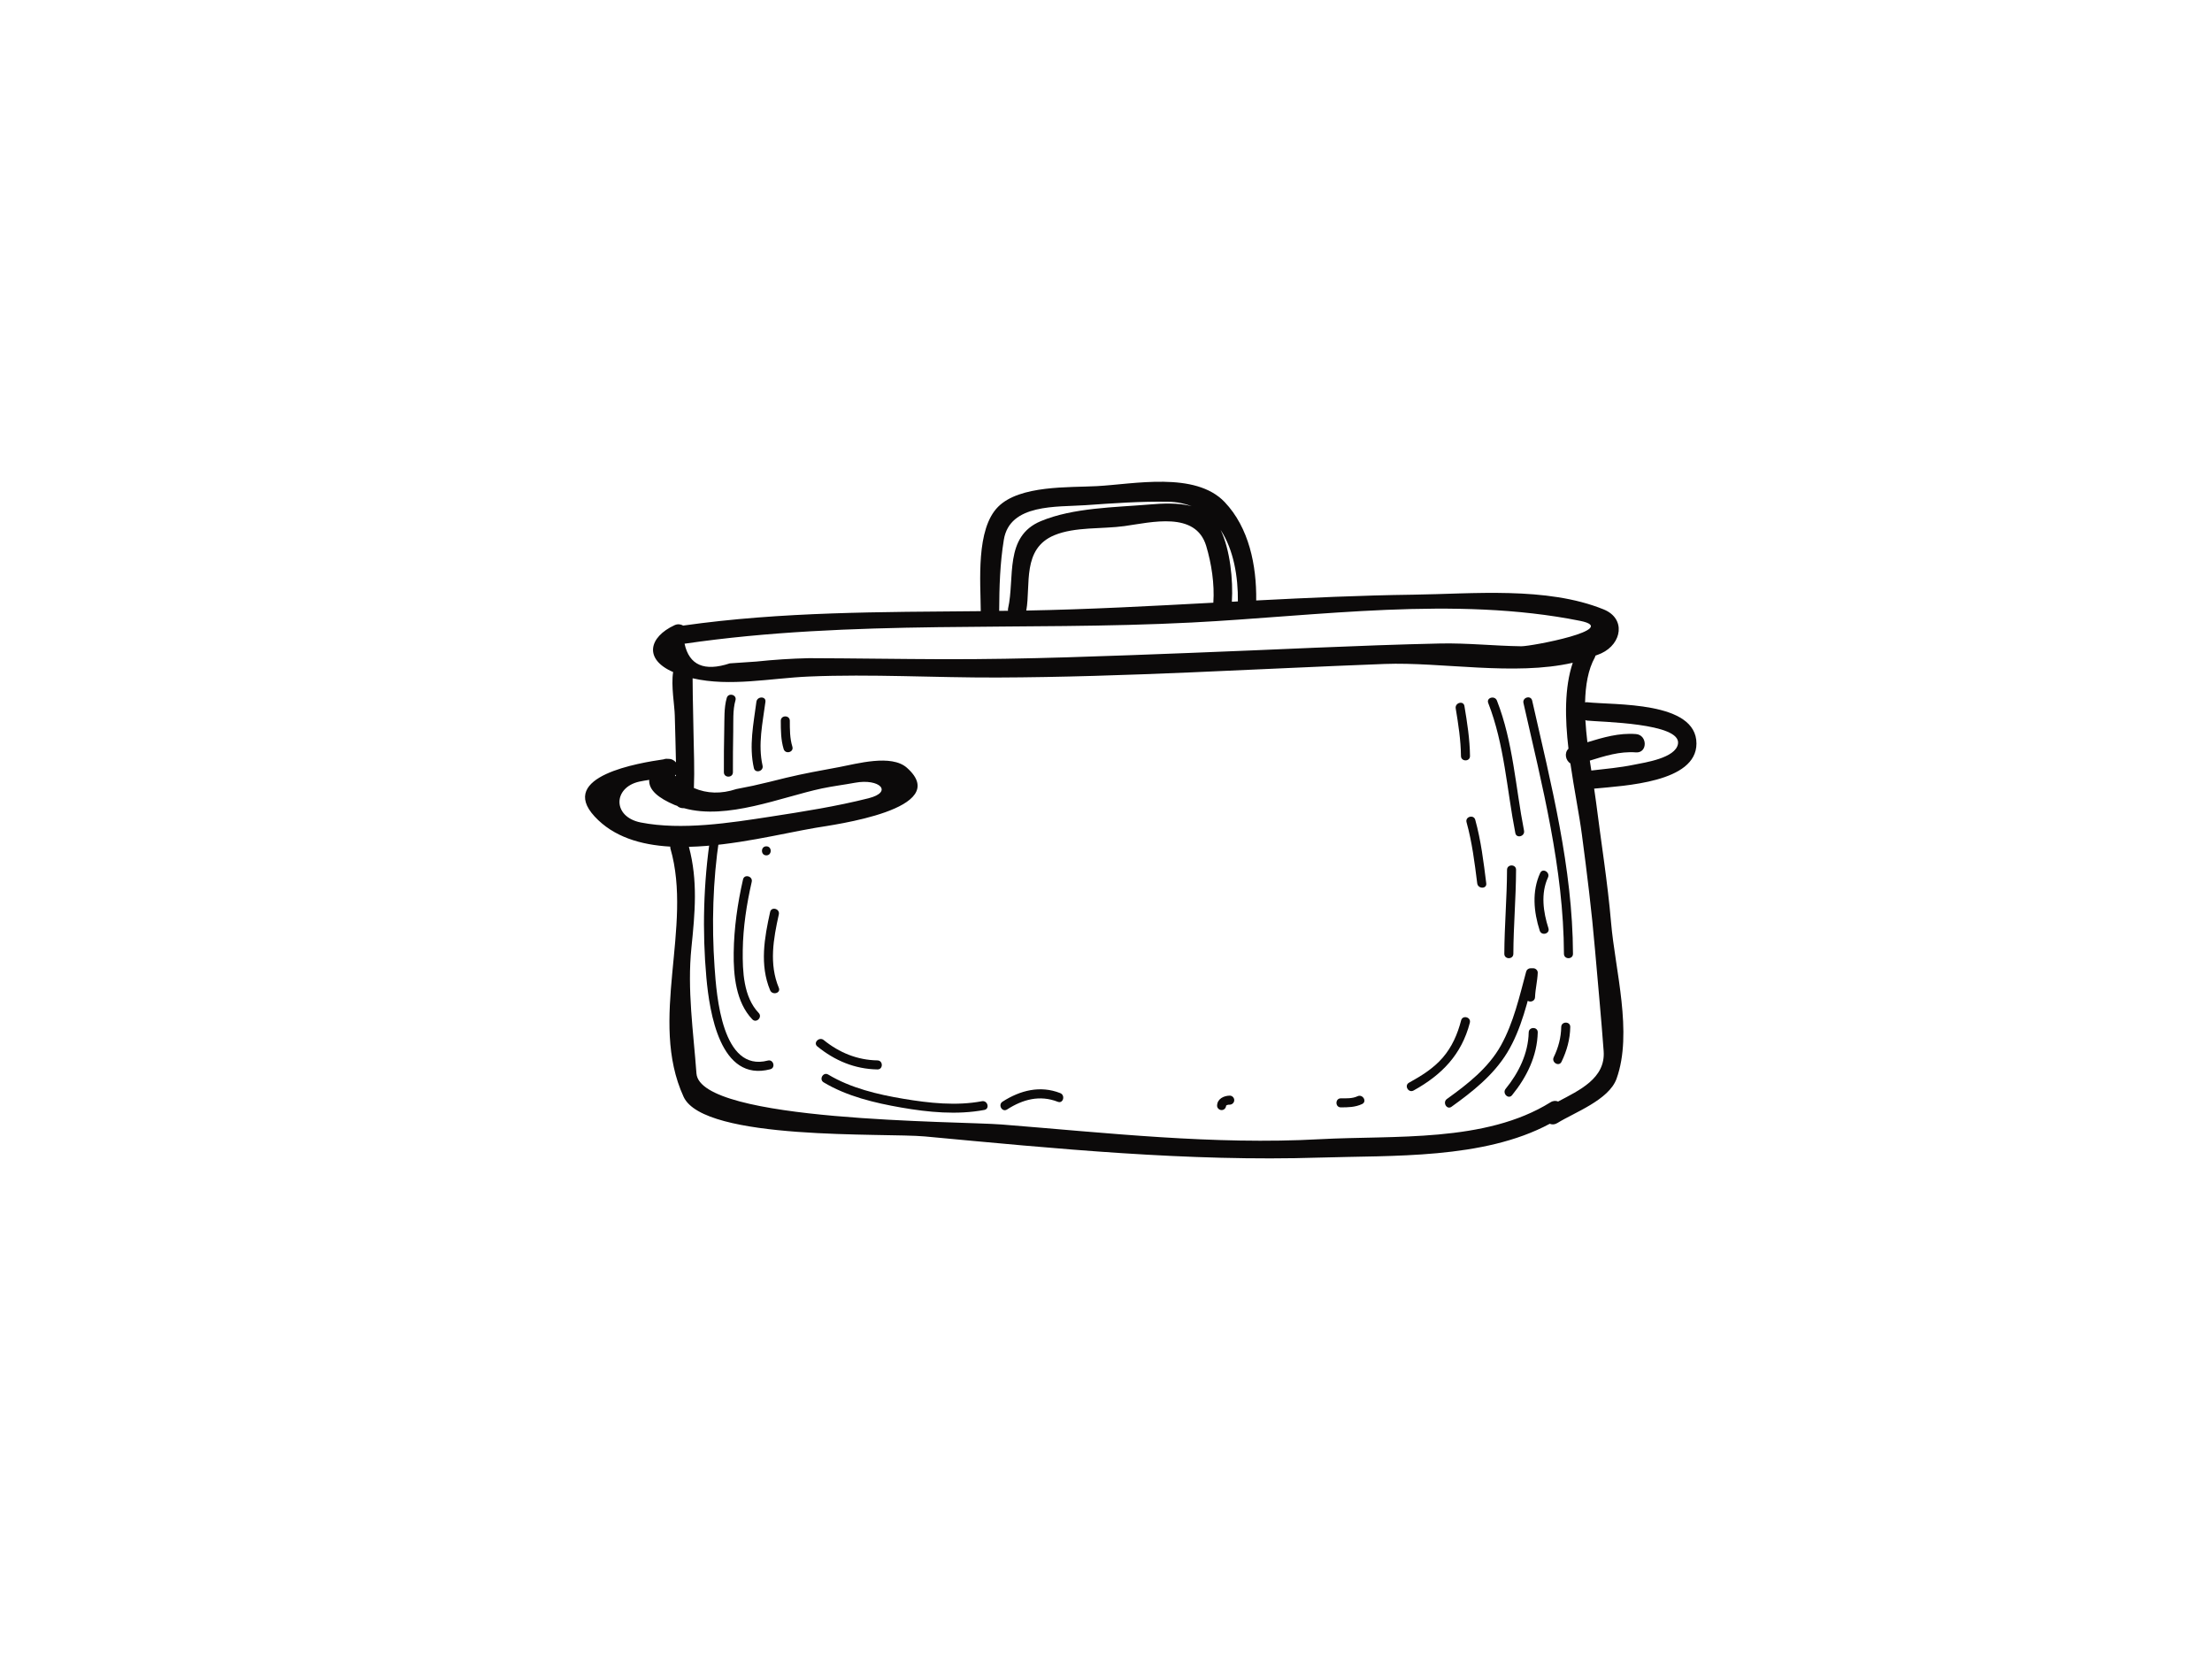 <?xml version="1.0" encoding="utf-8"?>
<!-- Generator: Adobe Illustrator 17.0.0, SVG Export Plug-In . SVG Version: 6.00 Build 0)  -->
<!DOCTYPE svg PUBLIC "-//W3C//DTD SVG 1.1//EN" "http://www.w3.org/Graphics/SVG/1.1/DTD/svg11.dtd">
<svg version="1.1" id="Layer_1" xmlns="http://www.w3.org/2000/svg" xmlns:xlink="http://www.w3.org/1999/xlink" x="0px" y="0px"
	 width="800px" height="600px" viewBox="0 0 800 600" enable-background="new 0 0 800 600" xml:space="preserve">
<g>
	<path fill="none" d="M445.521,217.633c0.734-0.048,1.454-0.085,2.178-0.123c0.1-8.844-1.519-18.692-6.259-25.87
		C444.892,198.751,446.018,209.82,445.521,217.633z"/>
	<path fill="none" d="M364.573,220.123c2.547-11.154-1.491-26.097,11.879-31.655c11.689-4.868,26.641-4.952,39.161-6.003
		c4.947-0.417,10.492-0.691,15.34,0.596c-2.457-0.938-5.208-1.534-8.371-1.591c-10.009-0.189-20.065,0.54-30.07,1.24
		c-10.307,0.711-27.3-0.606-29.454,12.462c-1.401,8.55-1.652,17.13-1.69,25.766c1.066-0.009,2.122-0.028,3.186-0.038
		C364.553,220.653,364.511,220.407,364.573,220.123z"/>
	<path fill="none" d="M263.943,239.915c3.195-0.218,6.391-0.436,9.587-0.654c6.331-0.673,12.666-1.08,19.029-1.222
		c16.226,0.048,32.447,0.322,48.668,0.369c29.767,0.085,59.448-1.136,89.181-2.273c30.136-1.127,60.296-2.746,90.447-3.409
		c9.795-0.208,19.521,0.872,29.312,1.005c3.764,0.047,36.249-6.193,21.297-9.195c-45.216-9.071-94.929-1.723-140.482,0.606
		c-60.93,3.125-122.95-1.183-183.401,7.661C249.265,240.549,254.7,242.963,263.943,239.915z"/>
	<path fill="none" d="M244.473,280.178c-0.109,0.085-0.227,0.18-0.365,0.256c0.118,0.113,0.246,0.208,0.365,0.322
		C244.483,280.557,244.473,280.376,244.473,280.178z"/>
	<path fill="none" d="M314.083,288.71c9.071-2.283,4-7.254-4.83-5.625c-3.953,0.739-8.063,1.231-11.988,2.064
		c-14.588,3.096-34.34,11.515-49.885,7.14c-0.941,0.057-1.86-0.217-2.485-0.843c-0.307-0.113-0.611-0.189-0.909-0.322
		c-5.762-2.462-9.436-5.359-9.19-9.071c-1.194,0.199-2.396,0.36-3.57,0.624c-9.559,2.122-9.782,12.774,0.555,14.791
		c14.805,2.889,32.309,0.133,46.958-2.13C290.566,293.52,302.473,291.635,314.083,288.71z"/>
	<path fill="none" d="M573.944,260.604c-0.204-0.018-0.369-0.122-0.568-0.179c0.156,2.661,0.407,5.341,0.724,8.011
		c5.724-1.733,11.392-3.428,17.547-2.955c4.246,0.312,4.27,6.951,0,6.629c-5.848-0.435-11.222,1.297-16.671,2.973
		c0.189,1.212,0.369,2.406,0.55,3.589c5.136-0.596,10.311-1.041,15.392-2.093c3.934-0.795,15.103-2.386,15.951-7.557
		C608.114,261.419,578.759,261.144,573.944,260.604z"/>
	<path fill="none" d="M567.95,276.096c-1.766-1.07-2.273-3.845-0.691-5.312c-1.283-11.004-1.482-22.083,1.553-31.088
		c-21.098,4.839-47.678-0.341-68.051,0.435c-46.637,1.752-93.405,4.725-140.07,4.906c-22.641,0.076-45.515-1.317-68.132-0.36
		c-13.929,0.596-28.451,3.768-42.068,0.634c0,1.96,0.019,3.92,0.057,5.89c0.071,4.64,0.18,9.271,0.27,13.901
		c0.118,6.6,0.407,13.267,0.143,19.895c4.744,2.045,9.853,2.196,15.35,0.378c2.002-0.398,4.006-0.805,6.013-1.202
		c4.006-0.909,7.997-1.866,11.979-2.879c6.382-1.534,12.735-2.67,19.185-3.863c6.415-1.193,18.858-4.763,24.506,0.237
		c16.926,15.009-26.784,20.653-32.986,21.714c-12.23,2.093-29.635,6.514-45.85,6.884c3.276,12.291,2.201,23.806,0.904,36.505
		c-1.552,15.264,0.711,30.207,1.823,45.453c1.293,17.575,95.095,17.253,110.36,18.465c38.242,3.03,76.654,7.433,115.071,5.322
		c26.879-1.458,59.866,1.355,83.463-13.361c0.984-0.606,1.932-0.596,2.741-0.266c7.613-4.043,17.181-8.361,16.467-18.219
		c-0.895-12.224-2.078-24.431-3.125-36.655c-1.188-13.968-2.907-27.774-4.748-41.665
		C571.146,294.514,569.299,285.461,567.95,276.096z"/>
	<path fill="#0C0A0A" d="M573.944,253.967c-0.261-0.029-0.45,0.048-0.678,0.066c0.138-6.164,1.085-11.884,3.552-16.306
		c0.109-0.199,0.118-0.398,0.179-0.596c0.719-0.284,1.463-0.54,2.168-0.862c7.463-3.475,8.926-12.585,0.81-15.87
		c-20.619-8.361-47.455-5.597-68.931-5.322c-18.925,0.246-37.825,1.118-56.722,2.093c0.171-12.642-2.599-26.353-11.41-35.595
		c-10.644-11.174-32.859-6.468-46.22-5.758c-10.028,0.54-27.84-0.398-35.695,7.453c-8.105,8.115-6.363,27.073-6.292,37.763
		c-36.002,0.332-71.839,0.142-107.623,5.218c-0.885-0.493-1.961-0.673-3.097-0.151c-9.308,4.28-11.259,12.32-0.534,16.959
		c-0.805,4.942,0.526,12.054,0.596,15.767c0.118,5.606,0.35,11.259,0.426,16.912c-0.662-0.805-1.643-1.326-2.864-1.278
		c-0.53-0.085-1.074-0.038-1.614,0.17c-8.674,1.269-38.46,6.032-24.942,20.662c6.79,7.348,16.58,10.283,27.361,10.899
		c0.019,0.218-0.018,0.417,0.043,0.654c8.234,28.446-8.025,61.939,4.778,89.826c7.348,16.003,73.132,13.02,87.241,14.336
		c47.441,4.422,95.157,9.166,142.839,7.652c26.235-0.834,59.141,0.672,83.179-12.225c0.814,0.332,1.751,0.332,2.736-0.265
		c6.131-3.817,18.649-8.333,21.415-16.023c5.965-16.628-0.516-39.317-1.979-56.493c-1.255-14.621-3.608-29.119-5.441-43.673
		c-0.189-1.477-0.426-3.086-0.677-4.763c11.037-1.079,36.983-2.225,37.001-16.287C613.568,253.474,583.877,255.084,573.944,253.967z
		 M447.699,217.51c-0.724,0.038-1.444,0.076-2.178,0.123c0.497-7.813-0.629-18.882-4.081-25.994
		C446.179,198.818,447.799,208.666,447.699,217.51z M436.241,197.454c1.913,6.382,3.045,13.768,2.58,20.52
		c-22.504,1.212-45.008,2.424-67.549,2.84c-0.038,0-0.066,0-0.1,0c1.653-9.355-1.618-22.356,10.138-27.243
		c7.509-3.116,17.342-2.188,25.382-3.306C416.327,188.931,432.43,184.756,436.241,197.454z M363.057,195.172
		c2.155-13.068,19.147-11.751,29.454-12.462c10.005-0.7,20.061-1.429,30.07-1.24c3.163,0.057,5.914,0.654,8.371,1.591
		c-4.848-1.288-10.393-1.013-15.34-0.596c-12.519,1.051-27.471,1.135-39.161,6.003c-13.371,5.558-9.332,20.501-11.879,31.655
		c-0.062,0.284-0.019,0.53-0.019,0.777c-1.065,0.01-2.121,0.029-3.186,0.038C361.405,212.302,361.656,203.722,363.057,195.172z
		 M430.981,225.142c45.553-2.329,95.266-9.677,140.482-0.606c14.952,3.002-17.532,9.242-21.297,9.195
		c-9.791-0.133-19.516-1.212-29.312-1.005c-30.151,0.663-60.311,2.283-90.447,3.409c-29.734,1.136-59.415,2.358-89.181,2.273
		c-16.221-0.048-32.442-0.322-48.668-0.369c-6.363,0.142-12.698,0.549-19.029,1.222c-3.196,0.217-6.392,0.435-9.587,0.654
		c-9.243,3.049-14.678,0.634-16.363-7.111C308.031,223.959,370.051,228.267,430.981,225.142z M244.473,280.178
		c0,0.199,0.01,0.379,0,0.578c-0.118-0.113-0.246-0.208-0.365-0.322C244.246,280.358,244.364,280.263,244.473,280.178z
		 M231.78,297.469c-10.337-2.017-10.114-12.67-0.555-14.791c1.174-0.265,2.377-0.426,3.57-0.624
		c-0.246,3.712,3.428,6.609,9.19,9.071c0.299,0.133,0.602,0.208,0.909,0.322c0.625,0.625,1.544,0.9,2.485,0.843
		c15.545,4.375,35.297-4.043,49.885-7.14c3.925-0.833,8.035-1.326,11.988-2.064c8.83-1.629,13.901,3.342,4.83,5.625
		c-11.61,2.925-23.517,4.81-35.345,6.629C264.089,297.602,246.585,300.357,231.78,297.469z M576.86,343.509
		c1.047,12.224,2.23,24.431,3.125,36.655c0.715,9.858-8.854,14.175-16.467,18.219c-0.81-0.331-1.757-0.34-2.741,0.266
		c-23.598,14.716-56.584,11.903-83.463,13.361c-38.417,2.112-76.829-2.291-115.071-5.322c-15.264-1.212-109.067-0.89-110.36-18.465
		c-1.112-15.246-3.375-30.188-1.823-45.453c1.297-12.699,2.372-24.213-0.904-36.505c16.216-0.369,33.62-4.791,45.85-6.884
		c6.202-1.061,49.912-6.704,32.986-21.714c-5.648-5-18.091-1.429-24.506-0.237c-6.449,1.193-12.802,2.329-19.185,3.863
		c-3.982,1.013-7.973,1.97-11.979,2.879c-2.007,0.398-4.01,0.805-6.013,1.202c-5.497,1.818-10.606,1.667-15.35-0.378
		c0.265-6.629-0.024-13.295-0.143-19.895c-0.089-4.63-0.199-9.261-0.27-13.901c-0.038-1.969-0.057-3.93-0.057-5.89
		c13.617,3.134,28.138-0.038,42.068-0.634c22.617-0.957,45.491,0.435,68.132,0.36c46.665-0.18,93.433-3.153,140.07-4.906
		c20.373-0.777,46.954,4.403,68.051-0.435c-3.035,9.005-2.836,20.085-1.553,31.088c-1.582,1.467-1.074,4.242,0.691,5.312
		c1.35,9.365,3.196,18.418,4.162,25.747C573.953,315.735,575.672,329.541,576.86,343.509z M590.918,276.579
		c-5.081,1.051-10.256,1.496-15.392,2.093c-0.18-1.183-0.361-2.377-0.55-3.589c5.449-1.676,10.823-3.408,16.671-2.973
		c4.27,0.322,4.246-6.316,0-6.629c-6.155-0.473-11.823,1.222-17.547,2.955c-0.317-2.67-0.568-5.351-0.724-8.011
		c0.199,0.057,0.365,0.161,0.568,0.179c4.814,0.54,34.17,0.815,32.925,8.419C606.021,274.193,594.852,275.784,590.918,276.579z"/>
	<g>
		<path fill="#0C0A0A" d="M262.844,252.404c-1.042,3.57-0.81,7.717-0.91,11.401c-0.133,5.161-0.133,10.332-0.133,15.492
			c0,2.112,3.268,2.112,3.268,0c0-4.876,0.014-9.763,0.113-14.64c0.076-3.646-0.218-7.85,0.81-11.392
			C266.584,251.239,263.431,250.387,262.844,252.404L262.844,252.404z"/>
	</g>
	<g>
		<path fill="#0C0A0A" d="M273.563,253.816c-1.051,8.03-2.727,15.908-0.918,23.957c0.46,2.055,3.608,1.183,3.148-0.872
			c-1.728-7.708,0.033-15.407,1.038-23.086C277.105,251.732,273.833,251.76,273.563,253.816L273.563,253.816z"/>
	</g>
	<g>
		<path fill="#0C0A0A" d="M282.384,260.681c0.005,3.418,0.023,6.921,1.036,10.226c0.621,2.008,3.774,1.156,3.153-0.861
			c-0.933-3.04-0.923-6.221-0.923-9.365C285.651,258.569,282.384,258.569,282.384,260.681L282.384,260.681z"/>
	</g>
	<g>
		<path fill="#0C0A0A" d="M256.963,302.383c-2.547,16.752-3.016,34.345-1.491,51.201c1.127,12.405,4.901,37.896,23.1,33.133
			c2.036-0.53,1.169-3.684-0.871-3.153c-16.567,4.347-18.55-23.484-19.265-33.767c-1.066-15.331-0.634-31.315,1.676-46.542
			C260.425,301.19,257.276,300.31,256.963,302.383L256.963,302.383z"/>
	</g>
	<g>
		<path fill="#0C0A0A" d="M268.724,318.064c-1.979,8.675-3.257,17.566-3.371,26.477c-0.11,8.2,0.785,17.887,6.727,24.118
			c1.458,1.524,3.764-0.786,2.311-2.311c-5.535-5.804-5.862-15.132-5.762-22.678c0.109-8.315,1.396-16.638,3.243-24.734
			C272.342,316.881,269.189,316.009,268.724,318.064L268.724,318.064z"/>
	</g>
	<g>
		<path fill="#0C0A0A" d="M278.526,329.825c-2.074,9.365-3.821,19.147,0,28.313c0.795,1.913,3.958,1.07,3.148-0.871
			c-3.603-8.655-1.956-17.726,0-26.571C282.128,328.642,278.979,327.77,278.526,329.825L278.526,329.825z"/>
	</g>
	<g>
		<path fill="#0C0A0A" d="M277.156,309.353c2.107,0,2.107-3.267,0-3.267C275.05,306.086,275.05,309.353,277.156,309.353
			L277.156,309.353z"/>
	</g>
	<g>
		<path fill="#0C0A0A" d="M295.603,378.459c6.32,5.132,13.536,8.182,21.737,8.315c2.107,0.038,2.107-3.229,0-3.267
			c-7.282-0.123-13.802-2.794-19.426-7.358C296.294,374.833,293.969,377.134,295.603,378.459L295.603,378.459z"/>
	</g>
	<g>
		<path fill="#0C0A0A" d="M297.894,391.452c8.428,5.066,18.493,7.443,28.076,9.109c9.772,1.705,20.208,2.718,30.027,0.862
			c2.069-0.398,1.189-3.541-0.871-3.153c-9.228,1.752-19.109,0.673-28.285-0.862c-9.294-1.543-19.147-3.873-27.301-8.777
			C297.734,387.55,296.091,390.372,297.894,391.452L297.894,391.452z"/>
	</g>
	<g>
		<path fill="#0C0A0A" d="M364.227,401.252c5.705-3.664,11.828-5.321,18.342-2.774c1.965,0.767,2.808-2.386,0.872-3.144
			c-7.263-2.851-14.497-0.995-20.861,3.096C360.814,399.567,362.451,402.398,364.227,401.252L364.227,401.252z"/>
	</g>
	<g>
		<path fill="#0C0A0A" d="M443.443,399.841c0.009-0.179,0-0.132-0.024,0.123c0.019-0.113,0.171-0.398-0.018-0.018
			c0.048-0.095,0.274-0.341,0.018-0.038c0.052-0.067,0.36-0.294,0.057-0.077c0.08-0.056,0.156-0.094,0.241-0.142
			c0.393-0.218-0.284,0.085,0.179-0.066c-0.009,0.009,0.517-0.105,0.256-0.076c0.194-0.019,0.398-0.029,0.596-0.029
			c0.89-0.018,1.634-0.729,1.634-1.638c0-0.872-0.744-1.647-1.634-1.629c-2.173,0.038-4.489,1.155-4.573,3.589
			c-0.034,0.89,0.767,1.639,1.633,1.639C442.723,401.48,443.41,400.731,443.443,399.841L443.443,399.841z"/>
	</g>
	<g>
		<path fill="#0C0A0A" d="M550.981,254.251c6.757,29.866,14.53,59.884,14.64,90.707c0.009,2.111,3.276,2.111,3.267,0
			c-0.109-31.107-7.936-61.428-14.758-91.578C553.666,251.325,550.517,252.196,550.981,254.251L550.981,254.251z"/>
	</g>
	<g>
		<path fill="#0C0A0A" d="M538.239,254.251c5.876,15.056,6.719,31.324,9.801,47.043c0.402,2.064,3.551,1.194,3.148-0.871
			c-3.083-15.719-3.92-31.987-9.801-47.044C540.631,251.438,537.472,252.282,538.239,254.251L538.239,254.251z"/>
	</g>
	<g>
		<path fill="#0C0A0A" d="M526.479,256.211c0.947,5.71,1.833,11.411,1.899,17.206c0.029,2.102,3.296,2.112,3.268,0
			c-0.072-6.089-1.018-12.083-2.017-18.076C529.282,253.266,526.133,254.146,526.479,256.211L526.479,256.211z"/>
	</g>
	<g>
		<path fill="#0C0A0A" d="M555.166,360.639c0.114-2.964,0.867-5.853,0.98-8.816c0.038-0.89-0.767-1.639-1.633-1.639
			c-0.327,0-0.654,0-0.98,0c-0.719,0-1.383,0.502-1.572,1.203c-2.424,8.996-4.541,18.426-9.086,26.636
			c-4.526,8.182-12.107,14.072-19.569,19.431c-1.695,1.212-0.066,4.053,1.652,2.822c7.647-5.492,15.141-11.41,20.117-19.535
			c5.241-8.57,7.453-18.901,10.033-28.484c-0.526,0.398-1.051,0.795-1.577,1.193c0.327,0,0.654,0,0.98,0
			c-0.545-0.539-1.089-1.089-1.634-1.628c-0.114,2.963-0.867,5.852-0.98,8.816C551.819,362.75,555.085,362.741,555.166,360.639
			L555.166,360.639z"/>
	</g>
	<g>
		<path fill="#0C0A0A" d="M552.879,373.384c-0.171,7.614-3.603,14.583-8.342,20.406c-1.317,1.619,0.979,3.94,2.31,2.311
			c5.303-6.515,9.11-14.195,9.299-22.717C556.194,371.272,552.927,371.282,552.879,373.384L552.879,373.384z"/>
	</g>
	<g>
		<path fill="#0C0A0A" d="M564.64,371.424c-0.066,3.863-1.041,7.462-2.718,10.937c-0.909,1.884,1.908,3.541,2.822,1.647
			c1.928-3.996,3.087-8.134,3.163-12.584C567.945,369.313,564.678,369.322,564.64,371.424L564.64,371.424z"/>
	</g>
	<g>
		<path fill="#0C0A0A" d="M545.039,314.58c-0.033,10.142-0.938,20.245-0.98,30.377c-0.005,2.111,3.263,2.111,3.268,0
			c0.042-10.133,0.946-20.236,0.979-30.377C548.315,312.468,545.048,312.478,545.039,314.58L545.039,314.58z"/>
	</g>
	<g>
		<path fill="#0C0A0A" d="M557.027,315.716c-3.053,6.638-2.339,14.062-0.166,20.861c0.64,1.998,3.793,1.146,3.149-0.871
			c-1.875-5.871-2.827-12.547-0.166-18.342C560.72,315.461,557.903,313.803,557.027,315.716L557.027,315.716z"/>
	</g>
	<g>
		<path fill="#0C0A0A" d="M530.399,297.374c1.998,7.235,2.931,14.678,3.859,22.101c0.26,2.064,3.532,2.093,3.267,0
			c-0.961-7.708-1.899-15.453-3.977-22.972C532.989,294.476,529.835,295.338,530.399,297.374L530.399,297.374z"/>
	</g>
	<g>
		<path fill="#0C0A0A" d="M528.439,369.028c-1.302,5-3.295,9.611-6.704,13.541c-3.329,3.845-7.741,6.571-12.149,9.005
			c-1.842,1.023-0.195,3.835,1.652,2.822c10.236-5.663,17.352-12.983,20.349-24.497C532.118,367.854,528.97,366.992,528.439,369.028
			L528.439,369.028z"/>
	</g>
	<g>
		<path fill="#0C0A0A" d="M484.933,400.495c2.666,0,5.231-0.048,7.685-1.202c1.902-0.89,0.246-3.712-1.652-2.822
			c-1.866,0.88-4.02,0.757-6.032,0.757C482.826,397.228,482.826,400.495,484.933,400.495L484.933,400.495z"/>
	</g>
</g>
</svg>
